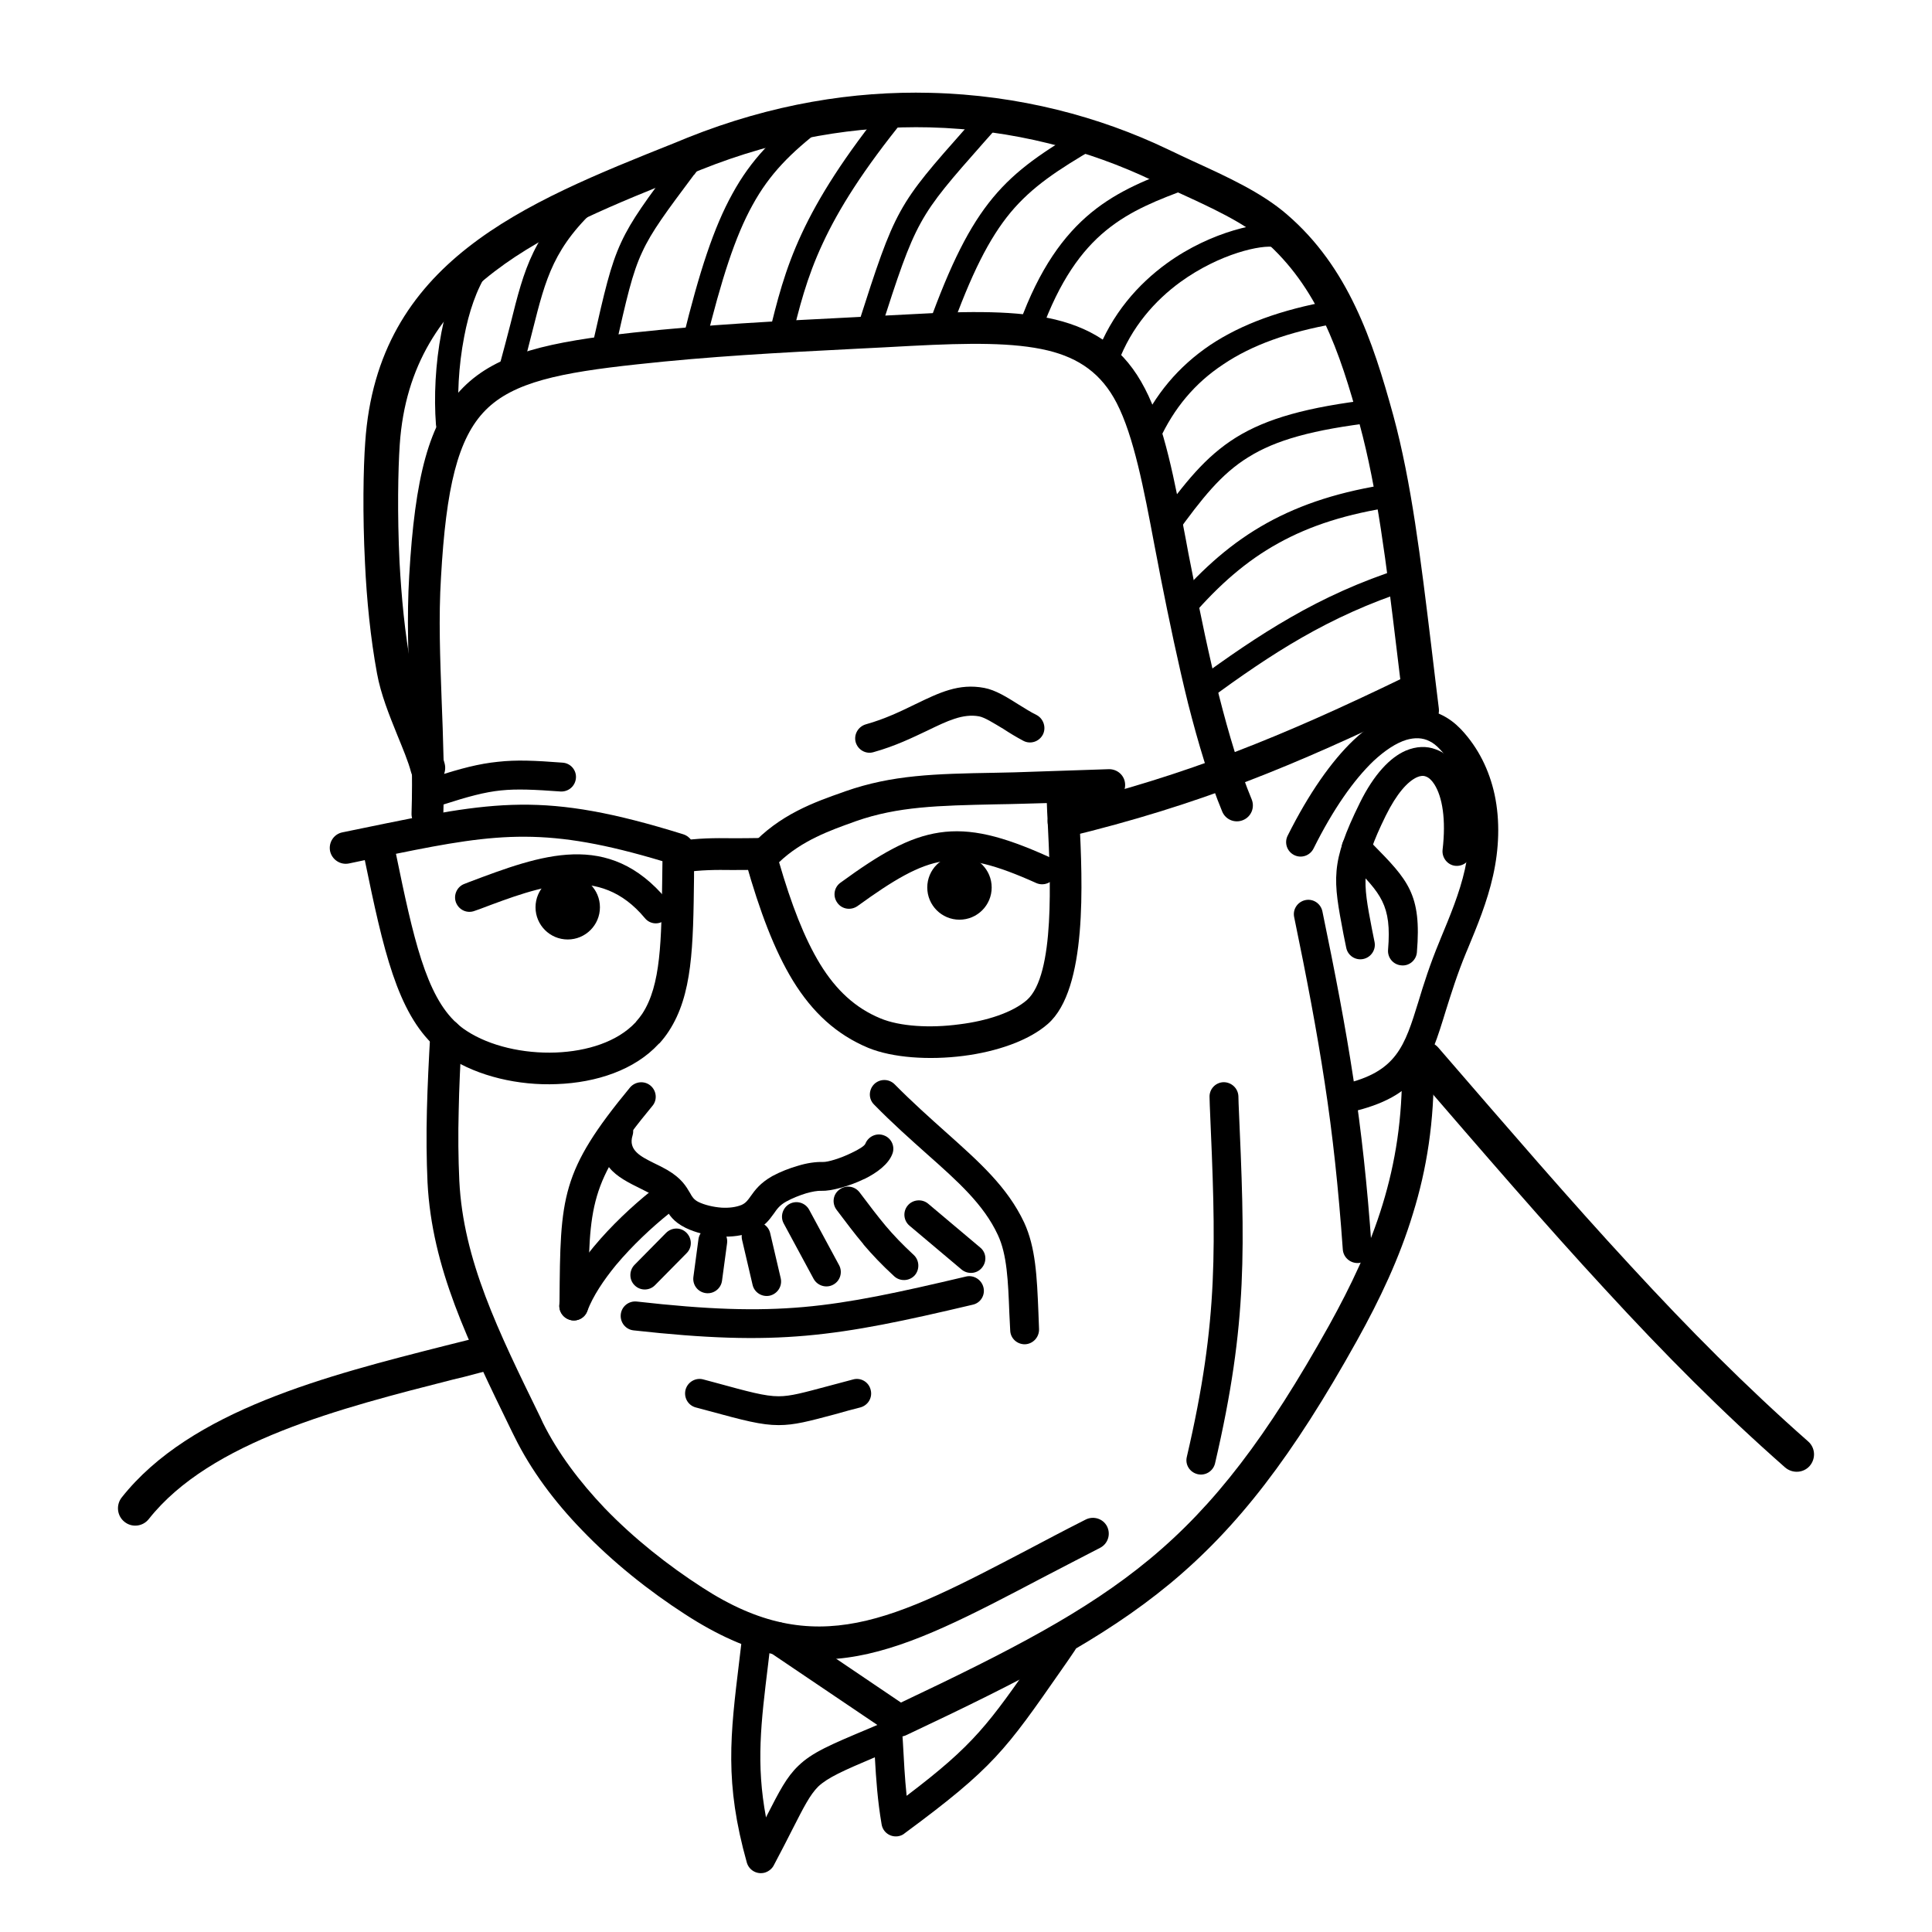 <?xml version="1.0" encoding="UTF-8"?>
<!DOCTYPE svg PUBLIC "-//W3C//DTD SVG 1.1//EN" "http://www.w3.org/Graphics/SVG/1.1/DTD/svg11.dtd">
<!-- Creator: CorelDRAW 2018 (64-Bit) -->
<svg xmlns="http://www.w3.org/2000/svg" xml:space="preserve" width="788px" height="788px" version="1.1" style="shape-rendering:geometricPrecision; text-rendering:geometricPrecision; image-rendering:optimizeQuality; fill-rule:evenodd; clip-rule:evenodd"
viewBox="0 0 91.78 91.78"
 xmlns:xlink="http://www.w3.org/1999/xlink">
 <defs>
  <style type="text/css">
   <![CDATA[
    .fil2 {fill:none}
    .fil1 {fill:black}
    .fil0 {fill:black;fill-rule:nonzero}
   ]]>
  </style>
 </defs>
 <g id="Слой_x0020_1">
  <path class="fil0" d="M16.57 41.02c-0.4,0.08 -0.8,-0.18 -0.89,-0.59 -0.08,-0.41 0.18,-0.81 0.59,-0.89l1.02 -0.21c6.22,-1.28 8.54,-1.76 15.16,0.3 0.35,0.11 0.56,0.44 0.53,0.78 -0.01,0.46 -0.01,0.88 -0.01,1.28l0 0c-0.04,3.29 -0.07,5.57 -1.2,7.3 -0.13,0.2 -0.27,0.38 -0.43,0.56l-0.05 0.04c-1.14,1.24 -2.96,1.84 -4.83,1.91 -1.84,0.08 -3.76,-0.38 -5.11,-1.26 -0.23,-0.15 -0.46,-0.32 -0.67,-0.51 -1.81,-1.65 -2.47,-4.6 -3.35,-8.87l-0.76 0.16zm14.9 -0.11c-5.43,-1.63 -7.76,-1.35 -12.66,-0.35 0.82,3.99 1.43,6.73 2.89,8.05 0.13,0.12 0.29,0.25 0.48,0.37 1.09,0.71 2.68,1.08 4.23,1.02 1.49,-0.06 2.92,-0.51 3.78,-1.43l0.03 -0.04c0.1,-0.11 0.2,-0.24 0.29,-0.37 0.89,-1.36 0.91,-3.46 0.95,-6.49l0.01 -0.76z"/>
  <path class="fil0" d="M32.42 41.45c-0.41,0.06 -0.8,-0.22 -0.86,-0.64 -0.06,-0.41 0.23,-0.79 0.64,-0.85 0.97,-0.15 1.74,-0.15 2.58,-0.14 0.41,0 0.83,0 1.32,-0.01 0.42,-0.02 0.77,0.31 0.78,0.72 0.01,0.42 -0.31,0.77 -0.73,0.78 -0.49,0.02 -0.94,0.02 -1.37,0.02 -0.77,-0.01 -1.47,-0.01 -2.36,0.12z"/>
  <path class="fil0" d="M51.24 38.1c0.01,0.23 0.02,0.53 0.04,0.86 0.14,2.93 0.39,8.02 -1.5,9.68 -0.91,0.8 -2.44,1.32 -4.01,1.52 -1.64,0.21 -3.37,0.09 -4.52,-0.38l0 0c-1.51,-0.63 -2.65,-1.68 -3.58,-3.19 -0.88,-1.44 -1.58,-3.3 -2.24,-5.63 -0.07,-0.28 0.01,-0.56 0.21,-0.75 1.38,-1.52 3.07,-2.11 4.44,-2.59l0.08 -0.03c2.23,-0.78 4.24,-0.83 7.12,-0.88l0.91 -0.02 4.48 -0.15c0.42,-0.01 0.77,0.31 0.78,0.73 0.01,0.42 -0.31,0.77 -0.73,0.78l-1.48 0.05zm-1.47 0.93c-0.02,-0.32 -0.03,-0.6 -0.04,-0.88 -0.81,0.02 -1.61,0.05 -2.42,0.06 -2.74,0.06 -4.65,0.1 -6.65,0.8l-0.08 0.03c-1.12,0.4 -2.48,0.88 -3.57,1.92 0.58,2 1.2,3.61 1.95,4.84 0.76,1.24 1.68,2.09 2.87,2.58 0.91,0.38 2.35,0.47 3.75,0.28 1.3,-0.16 2.52,-0.56 3.2,-1.15 1.35,-1.19 1.12,-5.82 0.99,-8.48z"/>
  <path class="fil0" d="M66.64 32.21c0.38,-0.18 0.83,-0.03 1.01,0.35 0.18,0.37 0.03,0.83 -0.35,1.01 -2.89,1.39 -5.47,2.56 -8.11,3.57 -2.64,1.01 -5.35,1.86 -8.49,2.62 -0.4,0.1 -0.81,-0.15 -0.91,-0.55 -0.1,-0.41 0.15,-0.82 0.56,-0.92 3.05,-0.73 5.7,-1.57 8.3,-2.56 2.61,-1 5.16,-2.15 7.99,-3.52z"/>
  <path class="fil0" d="M41.5 35.73c-0.36,0.11 -0.74,-0.1 -0.85,-0.47 -0.1,-0.36 0.11,-0.74 0.48,-0.85 0.93,-0.26 1.68,-0.63 2.34,-0.95 1.16,-0.56 2.08,-1.01 3.29,-0.78 0.53,0.1 1.06,0.43 1.63,0.79 0.28,0.17 0.57,0.36 0.86,0.5 0.33,0.18 0.46,0.6 0.29,0.93 -0.18,0.34 -0.6,0.47 -0.93,0.29 -0.34,-0.18 -0.65,-0.37 -0.94,-0.56 -0.47,-0.28 -0.89,-0.55 -1.16,-0.6 -0.77,-0.14 -1.51,0.22 -2.44,0.67 -0.72,0.34 -1.53,0.74 -2.57,1.03z"/>
  <path class="fil0" d="M26.72 36.23c0.38,0.02 0.67,0.35 0.64,0.73 -0.03,0.38 -0.35,0.66 -0.73,0.64 -1.25,-0.09 -2.07,-0.13 -2.84,-0.05 -0.77,0.08 -1.55,0.29 -2.73,0.67 -0.36,0.12 -0.75,-0.08 -0.86,-0.44 -0.12,-0.36 0.08,-0.75 0.44,-0.87 1.26,-0.41 2.12,-0.63 3.01,-0.72 0.88,-0.1 1.76,-0.06 3.07,0.04z"/>
  <path class="fil0" d="M62.4 40.31c-0.17,0.34 -0.58,0.48 -0.92,0.31 -0.34,-0.17 -0.48,-0.58 -0.31,-0.92 1.01,-2.02 2.09,-3.55 3.13,-4.54 0.71,-0.67 1.41,-1.11 2.09,-1.32 0.76,-0.23 1.47,-0.19 2.13,0.14 0.32,0.16 0.61,0.38 0.88,0.66 0.84,0.89 1.35,1.96 1.6,3.1 0.27,1.26 0.21,2.6 -0.07,3.85 -0.28,1.26 -0.76,2.41 -1.22,3.52l-0.06 0.14c-0.43,1.04 -0.71,1.95 -0.96,2.74 -0.79,2.58 -1.26,4.1 -4.57,4.85 -0.37,0.08 -0.74,-0.15 -0.82,-0.52 -0.08,-0.37 0.15,-0.73 0.52,-0.82 2.53,-0.57 2.91,-1.81 3.56,-3.91 0.25,-0.83 0.55,-1.78 1,-2.86l0.06 -0.15c0.44,-1.06 0.9,-2.16 1.15,-3.28 0.24,-1.07 0.29,-2.21 0.06,-3.27 -0.19,-0.91 -0.59,-1.75 -1.25,-2.44 -0.16,-0.17 -0.32,-0.3 -0.49,-0.38 -0.33,-0.17 -0.7,-0.18 -1.11,-0.06 -0.48,0.15 -1,0.49 -1.55,1 -0.94,0.9 -1.92,2.29 -2.85,4.16z"/>
  <path class="fil0" d="M65.3 44.76c0.07,0.37 -0.18,0.73 -0.55,0.8 -0.37,0.07 -0.73,-0.17 -0.8,-0.55l-0.13 -0.64c-0.49,-2.59 -0.64,-3.35 0.78,-6.23 0.67,-1.36 1.44,-2.16 2.18,-2.48 0.5,-0.21 0.99,-0.23 1.43,-0.06 0.43,0.15 0.8,0.47 1.09,0.92 0.53,0.85 0.8,2.24 0.6,4 -0.05,0.38 -0.39,0.65 -0.77,0.61 -0.37,-0.04 -0.64,-0.39 -0.6,-0.76 0.17,-1.44 -0.01,-2.51 -0.39,-3.11 -0.13,-0.2 -0.26,-0.32 -0.4,-0.37 -0.12,-0.05 -0.26,-0.04 -0.42,0.03 -0.45,0.2 -0.97,0.78 -1.49,1.83 -1.21,2.46 -1.09,3.12 -0.66,5.36l0.13 0.65z"/>
  <path class="fil0" d="M63.93 40.76c-0.26,-0.27 -0.26,-0.7 0.01,-0.97 0.27,-0.26 0.71,-0.26 0.97,0.01l0.28 0.28c1.7,1.73 2.35,2.39 2.12,5.16 -0.03,0.37 -0.36,0.66 -0.74,0.62 -0.38,-0.03 -0.66,-0.36 -0.63,-0.74 0.18,-2.14 -0.35,-2.67 -1.73,-4.08l-0.28 -0.28z"/>
  <path class="fil0" d="M61.48 43.57c-0.08,-0.37 0.16,-0.73 0.53,-0.81 0.37,-0.08 0.73,0.16 0.81,0.53 0.61,2.95 1.09,5.44 1.47,7.94 0.38,2.5 0.66,5.03 0.87,8.03 0.03,0.38 -0.25,0.71 -0.63,0.74 -0.38,0.02 -0.71,-0.26 -0.74,-0.64 -0.21,-2.95 -0.48,-5.45 -0.86,-7.93 -0.38,-2.49 -0.85,-4.96 -1.45,-7.86z"/>
  <path class="fil0" d="M57.46 52.13c-0.02,-0.38 0.27,-0.7 0.65,-0.72 0.38,-0.01 0.7,0.28 0.72,0.66l0.01 0.36c0.3,6.81 0.45,10.36 -1.12,17.09 -0.09,0.37 -0.46,0.6 -0.83,0.51 -0.37,-0.09 -0.6,-0.45 -0.51,-0.82 1.53,-6.56 1.38,-10.04 1.09,-16.72l-0.01 -0.36z"/>
  <path class="fil0" d="M40.74 43.04c-0.31,0.22 -0.74,0.16 -0.96,-0.15 -0.23,-0.31 -0.16,-0.74 0.15,-0.96 1.88,-1.37 3.23,-2.16 4.7,-2.38 1.48,-0.22 2.98,0.16 5.16,1.14 0.35,0.16 0.5,0.57 0.35,0.91 -0.16,0.35 -0.57,0.5 -0.91,0.35 -1.93,-0.87 -3.22,-1.21 -4.4,-1.04 -1.2,0.18 -2.39,0.9 -4.09,2.13z"/>
  <path class="fil0" d="M22.55 43.27c-0.36,0.14 -0.75,-0.04 -0.89,-0.4 -0.13,-0.35 0.05,-0.75 0.4,-0.88l0.23 -0.09c3.42,-1.29 6.62,-2.49 9.39,0.84 0.24,0.29 0.21,0.72 -0.09,0.96 -0.29,0.25 -0.72,0.21 -0.96,-0.09 -2.15,-2.58 -4.91,-1.53 -7.85,-0.42l-0.23 0.08z"/>
  <circle class="fil1" cx="26.97" cy="43.1" r="1.53"/>
  <circle class="fil1" cx="45.58" cy="42.16" r="1.53"/>
  <path class="fil0" d="M20.44 49.13c0.02,-0.42 0.37,-0.74 0.79,-0.72 0.42,0.03 0.74,0.38 0.71,0.8 -0.07,1.25 -0.13,2.45 -0.15,3.57 -0.03,1.13 -0.02,2.23 0.03,3.32 0.19,3.76 1.83,7.1 3.86,11.25l0.11 0.24c0.71,1.43 1.74,2.8 2.94,4.06 1.39,1.44 3.01,2.72 4.64,3.77 5.38,3.49 9.06,1.55 15.49,-1.82 0.8,-0.42 1.64,-0.87 2.71,-1.41 0.37,-0.19 0.83,-0.05 1.02,0.32 0.19,0.38 0.04,0.83 -0.33,1.02 -0.84,0.43 -1.79,0.93 -2.7,1.4 -6.92,3.64 -10.89,5.73 -17.01,1.76 -1.72,-1.11 -3.43,-2.47 -4.9,-4 -1.31,-1.35 -2.43,-2.85 -3.21,-4.44l-0.12 -0.24c-2.1,-4.31 -3.8,-7.78 -4.01,-11.83 -0.05,-1.11 -0.06,-2.25 -0.03,-3.43 0.03,-1.2 0.09,-2.39 0.16,-3.62z"/>
  <path class="fil0" d="M36.49 78.44c-0.35,-0.24 -0.44,-0.71 -0.21,-1.05 0.24,-0.35 0.71,-0.44 1.05,-0.21l5.47 3.7c5.17,-2.45 8.79,-4.31 11.81,-6.81 3.09,-2.56 5.58,-5.82 8.53,-11.11 1.04,-1.88 1.93,-3.74 2.54,-5.74 0.61,-1.99 0.95,-4.11 0.92,-6.53 -0.01,-0.42 0.33,-0.76 0.75,-0.77 0.41,0 0.75,0.33 0.76,0.75 0.03,2.59 -0.33,4.87 -0.99,6.99 -0.64,2.11 -1.57,4.07 -2.66,6.03 -3.05,5.48 -5.65,8.86 -8.88,11.54 -3.22,2.66 -7.02,4.6 -12.49,7.18 -0.24,0.13 -0.54,0.12 -0.78,-0.04l-5.82 -3.93z"/>
  <path class="fil0" d="M27.94 62.05c0,0.38 -0.31,0.68 -0.69,0.68 -0.37,-0.01 -0.68,-0.32 -0.68,-0.69l0.01 -0.23c0.04,-4.97 0.05,-6.15 3.35,-10.15 0.25,-0.29 0.68,-0.33 0.97,-0.09 0.29,0.24 0.34,0.68 0.09,0.97 -3,3.62 -3.01,4.71 -3.04,9.28l-0.01 0.23z"/>
  <path class="fil0" d="M41.52 52.47c-0.27,-0.27 -0.26,-0.7 0.01,-0.97 0.27,-0.26 0.7,-0.26 0.97,0.01 0.84,0.85 1.67,1.59 2.43,2.27 1.6,1.43 2.92,2.6 3.72,4.29 0.55,1.19 0.61,2.57 0.68,4.28l0.03 0.79c0.01,0.38 -0.28,0.7 -0.66,0.72 -0.38,0.01 -0.7,-0.28 -0.71,-0.66l-0.04 -0.8c-0.06,-1.55 -0.11,-2.81 -0.55,-3.74 -0.67,-1.44 -1.89,-2.53 -3.38,-3.85 -0.77,-0.69 -1.61,-1.43 -2.5,-2.34z"/>
  <path class="fil0" d="M28.73 53.53c0.12,-0.36 0.5,-0.56 0.86,-0.45 0.37,0.12 0.57,0.5 0.46,0.86 -0.22,0.7 0.39,1 1.01,1.31 0.23,0.11 0.45,0.22 0.64,0.33 0.68,0.4 0.89,0.77 1.09,1.11 0.08,0.15 0.17,0.3 0.39,0.41 0.29,0.14 0.69,0.24 1.1,0.27 0.35,0.02 0.68,-0.02 0.95,-0.13 0.2,-0.09 0.3,-0.23 0.42,-0.4 0.22,-0.31 0.46,-0.64 1.04,-0.97 0.37,-0.2 0.8,-0.37 1.22,-0.49 0.42,-0.13 0.84,-0.19 1.18,-0.18 0.23,0.01 0.83,-0.17 1.36,-0.43 0.34,-0.16 0.62,-0.33 0.66,-0.44 0.14,-0.35 0.54,-0.53 0.89,-0.39 0.35,0.13 0.53,0.53 0.39,0.88 -0.18,0.48 -0.72,0.89 -1.33,1.19l-0.01 0c-0.71,0.35 -1.6,0.58 -2.02,0.56 -0.19,-0.01 -0.46,0.04 -0.74,0.12 -0.32,0.1 -0.65,0.23 -0.94,0.39 -0.31,0.17 -0.45,0.37 -0.58,0.56 -0.24,0.33 -0.45,0.63 -1,0.86 -0.47,0.21 -1.03,0.27 -1.57,0.24 -0.59,-0.04 -1.18,-0.19 -1.63,-0.41 -0.6,-0.3 -0.78,-0.62 -0.98,-0.96 -0.1,-0.19 -0.22,-0.39 -0.58,-0.6 -0.19,-0.11 -0.37,-0.2 -0.55,-0.29 -1.16,-0.57 -2.29,-1.13 -1.73,-2.95z"/>
  <path class="fil0" d="M30.1 63.2c-0.38,-0.04 -0.65,-0.38 -0.61,-0.76 0.04,-0.38 0.38,-0.65 0.76,-0.61 3.36,0.38 5.67,0.46 7.93,0.26 2.25,-0.2 4.5,-0.69 7.72,-1.45 0.36,-0.08 0.73,0.15 0.82,0.52 0.09,0.37 -0.14,0.74 -0.51,0.82 -3.26,0.77 -5.55,1.26 -7.91,1.47 -2.37,0.21 -4.76,0.13 -8.2,-0.25z"/>
  <path class="fil0" d="M33.05 66.86c-0.37,-0.1 -0.58,-0.48 -0.48,-0.85 0.1,-0.36 0.48,-0.58 0.84,-0.48l0.56 0.15c1.61,0.44 2.37,0.65 3.02,0.65 0.58,0 1.17,-0.17 2.3,-0.47 0.26,-0.07 0.55,-0.15 1.24,-0.33 0.36,-0.1 0.74,0.12 0.83,0.49 0.1,0.37 -0.12,0.74 -0.49,0.84 -0.25,0.06 -0.77,0.2 -1.22,0.33 -1.24,0.33 -1.9,0.51 -2.66,0.51 -0.83,0 -1.65,-0.22 -3.38,-0.69l-0.56 -0.15z"/>
  <path class="fil0" d="M27.9 62.28c-0.13,0.36 -0.53,0.54 -0.88,0.4 -0.36,-0.13 -0.54,-0.53 -0.4,-0.88 0.32,-0.87 0.9,-1.75 1.59,-2.58 0.83,-1 1.83,-1.93 2.7,-2.63 0.29,-0.24 0.73,-0.19 0.96,0.11 0.24,0.29 0.19,0.72 -0.1,0.96 -0.81,0.65 -1.73,1.51 -2.51,2.44 -0.59,0.72 -1.09,1.47 -1.36,2.18z"/>
  <path class="fil0" d="M39.74 57.47c-0.23,-0.31 -0.17,-0.74 0.14,-0.96 0.3,-0.23 0.73,-0.17 0.96,0.14 0.48,0.64 0.87,1.15 1.23,1.58l0 0c0.38,0.45 0.79,0.88 1.34,1.39 0.27,0.25 0.29,0.69 0.04,0.97 -0.26,0.28 -0.7,0.29 -0.97,0.04 -0.6,-0.55 -1.04,-1.02 -1.46,-1.51l0 -0.01c-0.44,-0.52 -0.81,-1.02 -1.28,-1.64z"/>
  <path class="fil0" d="M43.21 58.23c-0.29,-0.24 -0.33,-0.67 -0.09,-0.96 0.24,-0.29 0.68,-0.33 0.97,-0.09l2.47 2.08c0.3,0.24 0.33,0.67 0.09,0.96 -0.24,0.3 -0.68,0.33 -0.97,0.09l-2.47 -2.08z"/>
  <path class="fil0" d="M37.23 58.12c-0.18,-0.33 -0.05,-0.75 0.28,-0.93 0.34,-0.18 0.75,-0.05 0.93,0.28l1.42 2.63c0.18,0.33 0.06,0.75 -0.28,0.93 -0.33,0.18 -0.75,0.05 -0.93,-0.28l-1.42 -2.63z"/>
  <path class="fil0" d="M31.64 58.57c0.27,-0.27 0.7,-0.28 0.97,-0.01 0.27,0.27 0.28,0.7 0.01,0.97l-1.5 1.52c-0.26,0.27 -0.7,0.28 -0.97,0.01 -0.27,-0.26 -0.27,-0.7 -0.01,-0.97l1.5 -1.52z"/>
  <path class="fil0" d="M21.06 38.69c-0.02,0.41 -0.37,0.74 -0.78,0.73 -0.42,-0.02 -0.75,-0.37 -0.73,-0.79 0.06,-1.78 -0.01,-3.56 -0.07,-5.32 -0.08,-2.01 -0.16,-3.99 -0.04,-5.97 0.27,-4.64 0.92,-7.28 2.56,-8.93 1.64,-1.65 4.13,-2.17 8.09,-2.61 3.5,-0.38 6.72,-0.54 10.47,-0.73 0.86,-0.05 1.76,-0.09 2.68,-0.14 2.84,-0.16 5.09,-0.18 6.89,0.25 1.93,0.47 3.31,1.44 4.26,3.28 0.92,1.76 1.41,4.38 1.94,7.15 0.08,0.44 0.16,0.88 0.3,1.56 0.39,2 0.81,4.02 1.28,5.88 0.47,1.85 0.98,3.55 1.55,4.92 0.16,0.39 -0.02,0.83 -0.41,0.99 -0.39,0.16 -0.83,-0.02 -0.99,-0.41 -0.6,-1.45 -1.13,-3.21 -1.62,-5.13 -0.47,-1.9 -0.9,-3.95 -1.3,-5.97 -0.07,-0.36 -0.18,-0.96 -0.3,-1.56 -0.5,-2.66 -0.98,-5.17 -1.79,-6.74 -0.72,-1.4 -1.79,-2.14 -3.27,-2.5 -1.62,-0.39 -3.75,-0.36 -6.46,-0.22 -0.93,0.05 -1.82,0.1 -2.68,0.14 -3.73,0.19 -6.92,0.36 -10.39,0.74 -3.62,0.39 -5.86,0.84 -7.18,2.17 -1.33,1.34 -1.88,3.7 -2.12,7.94 -0.12,1.93 -0.04,3.87 0.03,5.83 0.07,1.79 0.14,3.59 0.08,5.44z"/>
  <path class="fil0" d="M68.35 33.64c0.06,0.45 -0.26,0.86 -0.71,0.92 -0.45,0.06 -0.86,-0.26 -0.92,-0.71 -0.18,-1.42 -0.28,-2.22 -0.37,-2.99 -0.49,-4.07 -0.93,-7.64 -1.76,-10.7 -0.47,-1.72 -0.97,-3.38 -1.69,-4.88 -0.69,-1.45 -1.59,-2.76 -2.84,-3.85 -1.02,-0.88 -2.53,-1.57 -4.08,-2.28 -0.49,-0.23 -0.98,-0.45 -1.24,-0.58 -3,-1.43 -6.61,-2.42 -10.59,-2.52 -3.4,-0.08 -7.08,0.5 -10.87,2.02l-0.63 0.25c-6.69,2.67 -13.15,5.25 -13.66,12.8 -0.08,1.19 -0.12,3.28 -0.01,5.58 0.09,1.64 0.25,3.39 0.55,4.99 0.14,0.81 0.52,1.72 0.87,2.6 0.28,0.68 0.55,1.34 0.72,1.97 0.12,0.44 -0.14,0.9 -0.58,1.01 -0.44,0.12 -0.89,-0.14 -1.01,-0.58 -0.14,-0.53 -0.4,-1.14 -0.66,-1.78 -0.38,-0.94 -0.78,-1.93 -0.96,-2.92 -0.31,-1.68 -0.49,-3.51 -0.57,-5.22 -0.12,-2.37 -0.08,-4.53 0.01,-5.76 0.58,-8.58 7.51,-11.35 14.7,-14.22l0.61 -0.25c4.02,-1.61 7.91,-2.22 11.53,-2.13 4.24,0.1 8.08,1.15 11.26,2.67 0.55,0.26 0.88,0.42 1.21,0.57 1.66,0.76 3.28,1.5 4.48,2.54 1.45,1.25 2.47,2.74 3.25,4.38 0.77,1.61 1.3,3.35 1.8,5.17 0.86,3.17 1.3,6.8 1.8,10.92 0.14,1.16 0.28,2.36 0.36,2.98z"/>
  <path class="fil0" d="M35.24 77.88c0.05,-0.38 0.39,-0.65 0.77,-0.61 0.37,0.05 0.64,0.39 0.6,0.77l-0.12 1.02c-0.34,2.78 -0.58,4.72 -0.1,7.28l0.03 -0.07c0.61,-1.19 0.94,-1.84 1.5,-2.38 0.66,-0.64 1.51,-1 3.37,-1.78l0.63 -0.27c0.35,-0.15 0.75,0.02 0.9,0.37 0.03,0.07 0.05,0.15 0.05,0.23l0.02 0.29c0.05,0.9 0.09,1.72 0.18,2.58 3.22,-2.44 3.88,-3.39 6.21,-6.74 0.12,-0.18 -0.27,0.38 0.65,-0.93 0.22,-0.31 0.65,-0.39 0.96,-0.17 0.31,0.21 0.38,0.64 0.16,0.95 -0.45,0.66 -0.11,0.17 -0.64,0.93 -2.64,3.79 -3.22,4.63 -7.42,7.73 -0.09,0.08 -0.2,0.13 -0.32,0.15 -0.38,0.06 -0.73,-0.19 -0.79,-0.57 -0.19,-1.12 -0.26,-2.11 -0.32,-3.18 -1.51,0.64 -2.23,0.96 -2.69,1.39 -0.39,0.39 -0.68,0.96 -1.22,2.02 -0.23,0.45 -0.5,0.99 -0.88,1.7 -0.08,0.17 -0.24,0.31 -0.44,0.37 -0.37,0.1 -0.74,-0.11 -0.85,-0.47 -1.07,-3.81 -0.79,-6.05 -0.36,-9.6l0.12 -1.01z"/>
  <path class="fil0" d="M22.62 63.56c0.44,-0.11 0.89,0.15 1,0.59 0.11,0.44 -0.15,0.89 -0.59,1 -0.97,0.26 -1.22,0.32 -1.49,0.38 -5.34,1.36 -11.54,2.93 -14.47,6.63 -0.28,0.36 -0.8,0.42 -1.15,0.14 -0.36,-0.28 -0.42,-0.8 -0.14,-1.16 3.28,-4.15 9.77,-5.79 15.36,-7.21l1.48 -0.37z"/>
  <path class="fil0" d="M67.09 50.85c-0.3,-0.35 -0.26,-0.87 0.08,-1.16 0.35,-0.3 0.87,-0.26 1.16,0.08 3.39,3.92 6.29,7.29 9.12,10.35 2.79,3.03 5.48,5.74 8.44,8.35 0.35,0.3 0.38,0.82 0.08,1.17 -0.3,0.34 -0.82,0.37 -1.17,0.07 -3,-2.64 -5.73,-5.39 -8.56,-8.47 -2.81,-3.04 -5.74,-6.44 -9.15,-10.39z"/>
  <path class="fil0" d="M45.13 15.83c-0.1,0.29 -0.41,0.43 -0.7,0.33 -0.28,-0.1 -0.43,-0.41 -0.33,-0.7 1.06,-2.94 1.96,-4.73 3.07,-6.07 1.12,-1.35 2.43,-2.21 4.3,-3.31 0.26,-0.15 0.6,-0.06 0.75,0.2 0.16,0.26 0.07,0.59 -0.19,0.75 -1.78,1.04 -3,1.84 -4.02,3.06 -1.02,1.23 -1.87,2.92 -2.88,5.74z"/>
  <path class="fil0" d="M41.8 15.78c-0.09,0.29 -0.4,0.45 -0.69,0.35 -0.29,-0.09 -0.45,-0.4 -0.35,-0.69 1.79,-5.59 1.86,-5.67 5.18,-9.42l0.79 -0.91c0.2,-0.23 0.55,-0.25 0.78,-0.05 0.23,0.2 0.25,0.55 0.05,0.78l-0.8 0.9c-3.17,3.59 -3.23,3.66 -4.96,9.04z"/>
  <path class="fil0" d="M37.58 16.22c-0.07,0.3 -0.37,0.48 -0.66,0.41 -0.3,-0.07 -0.48,-0.37 -0.41,-0.66 0.4,-1.66 0.77,-3.14 1.57,-4.86 0.8,-1.72 2.01,-3.66 4.08,-6.22 0.19,-0.23 0.54,-0.27 0.78,-0.08 0.23,0.2 0.27,0.54 0.08,0.78 -2.01,2.47 -3.18,4.34 -3.94,5.98 -0.76,1.63 -1.12,3.06 -1.5,4.65z"/>
  <path class="fil0" d="M33.51 16.35c-0.07,0.29 -0.37,0.47 -0.66,0.4 -0.3,-0.07 -0.48,-0.37 -0.41,-0.66 0.79,-3.21 1.47,-5.29 2.35,-6.88 0.89,-1.63 1.99,-2.74 3.61,-3.98 0.24,-0.19 0.59,-0.14 0.77,0.1 0.19,0.24 0.14,0.59 -0.1,0.77 -1.5,1.15 -2.51,2.16 -3.32,3.64 -0.83,1.5 -1.47,3.5 -2.24,6.61z"/>
  <path class="fil0" d="M29.14 16.94c-0.06,0.3 -0.36,0.49 -0.65,0.42 -0.3,-0.07 -0.49,-0.36 -0.42,-0.66l0.09 -0.39c0.56,-2.47 0.83,-3.68 1.35,-4.8 0.5,-1.08 1.2,-2.02 2.58,-3.87l0 0 0.44 -0.58c0.18,-0.24 0.53,-0.29 0.77,-0.11 0.24,0.18 0.29,0.52 0.11,0.77l-0.43 0.58 -0.01 0c-1.33,1.78 -2.01,2.69 -2.46,3.67 -0.48,1.02 -0.74,2.2 -1.28,4.58l-0.09 0.39z"/>
  <path class="fil0" d="M24.77 17.73c-0.09,0.29 -0.39,0.46 -0.68,0.38 -0.3,-0.08 -0.47,-0.39 -0.38,-0.68 0.21,-0.76 0.38,-1.43 0.54,-2.04 0.66,-2.65 1.07,-4.28 3.56,-6.51 0.22,-0.21 0.57,-0.19 0.77,0.04 0.21,0.22 0.19,0.57 -0.04,0.78 -2.24,2.01 -2.61,3.51 -3.23,5.96 -0.16,0.63 -0.33,1.31 -0.54,2.07z"/>
  <path class="fil0" d="M49.46 15.75c-0.1,0.28 -0.42,0.43 -0.7,0.32 -0.29,-0.1 -0.44,-0.41 -0.33,-0.7 0.95,-2.62 2.11,-4.2 3.41,-5.27 1.31,-1.07 2.73,-1.61 4.26,-2.18 0.28,-0.1 0.6,0.04 0.7,0.32 0.11,0.29 -0.04,0.6 -0.32,0.71 -1.44,0.53 -2.77,1.04 -3.94,2 -1.16,0.95 -2.2,2.38 -3.08,4.8z"/>
  <path class="fil0" d="M53.11 17.24c-0.11,0.28 -0.42,0.43 -0.71,0.32 -0.28,-0.1 -0.42,-0.42 -0.32,-0.7 0.73,-1.96 2,-3.37 3.35,-4.35 2.14,-1.55 4.55,-2.01 5.35,-1.85 0.3,0.05 0.49,0.34 0.43,0.64 -0.06,0.3 -0.35,0.49 -0.64,0.44 -0.63,-0.13 -2.62,0.3 -4.5,1.66 -1.19,0.87 -2.32,2.12 -2.96,3.84z"/>
  <path class="fil0" d="M21.81 20.08c0.02,0.3 -0.21,0.57 -0.51,0.59 -0.3,0.03 -0.57,-0.2 -0.59,-0.5 -0.1,-1.3 -0.03,-2.89 0.26,-4.38 0.25,-1.29 0.67,-2.53 1.28,-3.47 0.17,-0.25 0.51,-0.32 0.76,-0.15 0.26,0.16 0.33,0.5 0.16,0.76 -0.53,0.8 -0.9,1.9 -1.12,3.07 -0.27,1.39 -0.34,2.87 -0.24,4.08z"/>
  <path class="fil0" d="M55.07 20.91c-0.12,0.28 -0.45,0.4 -0.72,0.27 -0.28,-0.12 -0.4,-0.45 -0.27,-0.72 0.78,-1.72 1.9,-3.05 3.41,-4.07 1.5,-1 3.39,-1.68 5.73,-2.1 0.3,-0.05 0.59,0.15 0.64,0.45 0.05,0.3 -0.15,0.59 -0.45,0.64 -2.19,0.39 -3.94,1.01 -5.3,1.93 -1.35,0.89 -2.34,2.08 -3.04,3.6z"/>
  <path class="fil0" d="M55.87 25.37c-0.18,0.25 -0.52,0.31 -0.77,0.13 -0.24,-0.18 -0.3,-0.52 -0.12,-0.77 1.3,-1.79 2.27,-3.03 3.74,-3.95 1.46,-0.9 3.36,-1.44 6.49,-1.81 0.3,-0.03 0.57,0.18 0.61,0.49 0.03,0.3 -0.19,0.57 -0.49,0.6 -2.96,0.35 -4.72,0.84 -6.03,1.66 -1.3,0.8 -2.21,1.97 -3.43,3.65z"/>
  <path class="fil0" d="M56.65 29.24c-0.2,0.23 -0.55,0.25 -0.78,0.06 -0.23,-0.2 -0.25,-0.55 -0.05,-0.78 1.35,-1.55 2.72,-2.76 4.36,-3.67 1.64,-0.91 3.53,-1.52 5.91,-1.87 0.3,-0.04 0.58,0.17 0.62,0.47 0.05,0.3 -0.16,0.58 -0.46,0.62 -2.25,0.33 -4.02,0.9 -5.53,1.74 -1.52,0.84 -2.8,1.97 -4.07,3.43z"/>
  <path class="fil0" d="M57.44 33.22c-0.24,0.18 -0.59,0.13 -0.76,-0.11 -0.18,-0.25 -0.13,-0.59 0.11,-0.77 1.5,-1.1 2.95,-2.11 4.52,-3.01 1.58,-0.91 3.29,-1.7 5.29,-2.34 0.29,-0.1 0.59,0.06 0.69,0.35 0.09,0.29 -0.07,0.6 -0.36,0.69 -1.91,0.62 -3.55,1.38 -5.07,2.25 -1.54,0.88 -2.95,1.87 -4.42,2.94z"/>
  <path class="fil0" d="M35.25 58.89c-0.08,-0.37 0.15,-0.74 0.52,-0.82 0.37,-0.09 0.74,0.15 0.82,0.52l0.5 2.14c0.08,0.37 -0.15,0.73 -0.52,0.82 -0.37,0.08 -0.74,-0.15 -0.82,-0.52l-0.5 -2.14z"/>
  <path class="fil0" d="M33.18 58.87c0.05,-0.37 0.39,-0.63 0.77,-0.58 0.37,0.05 0.64,0.39 0.59,0.77l-0.24 1.78c-0.05,0.38 -0.4,0.64 -0.77,0.59 -0.38,-0.05 -0.64,-0.39 -0.59,-0.77l0.24 -1.79z"/>
  <rect class="fil2" width="91.78" height="91.78"/>
 </g>
</svg>
